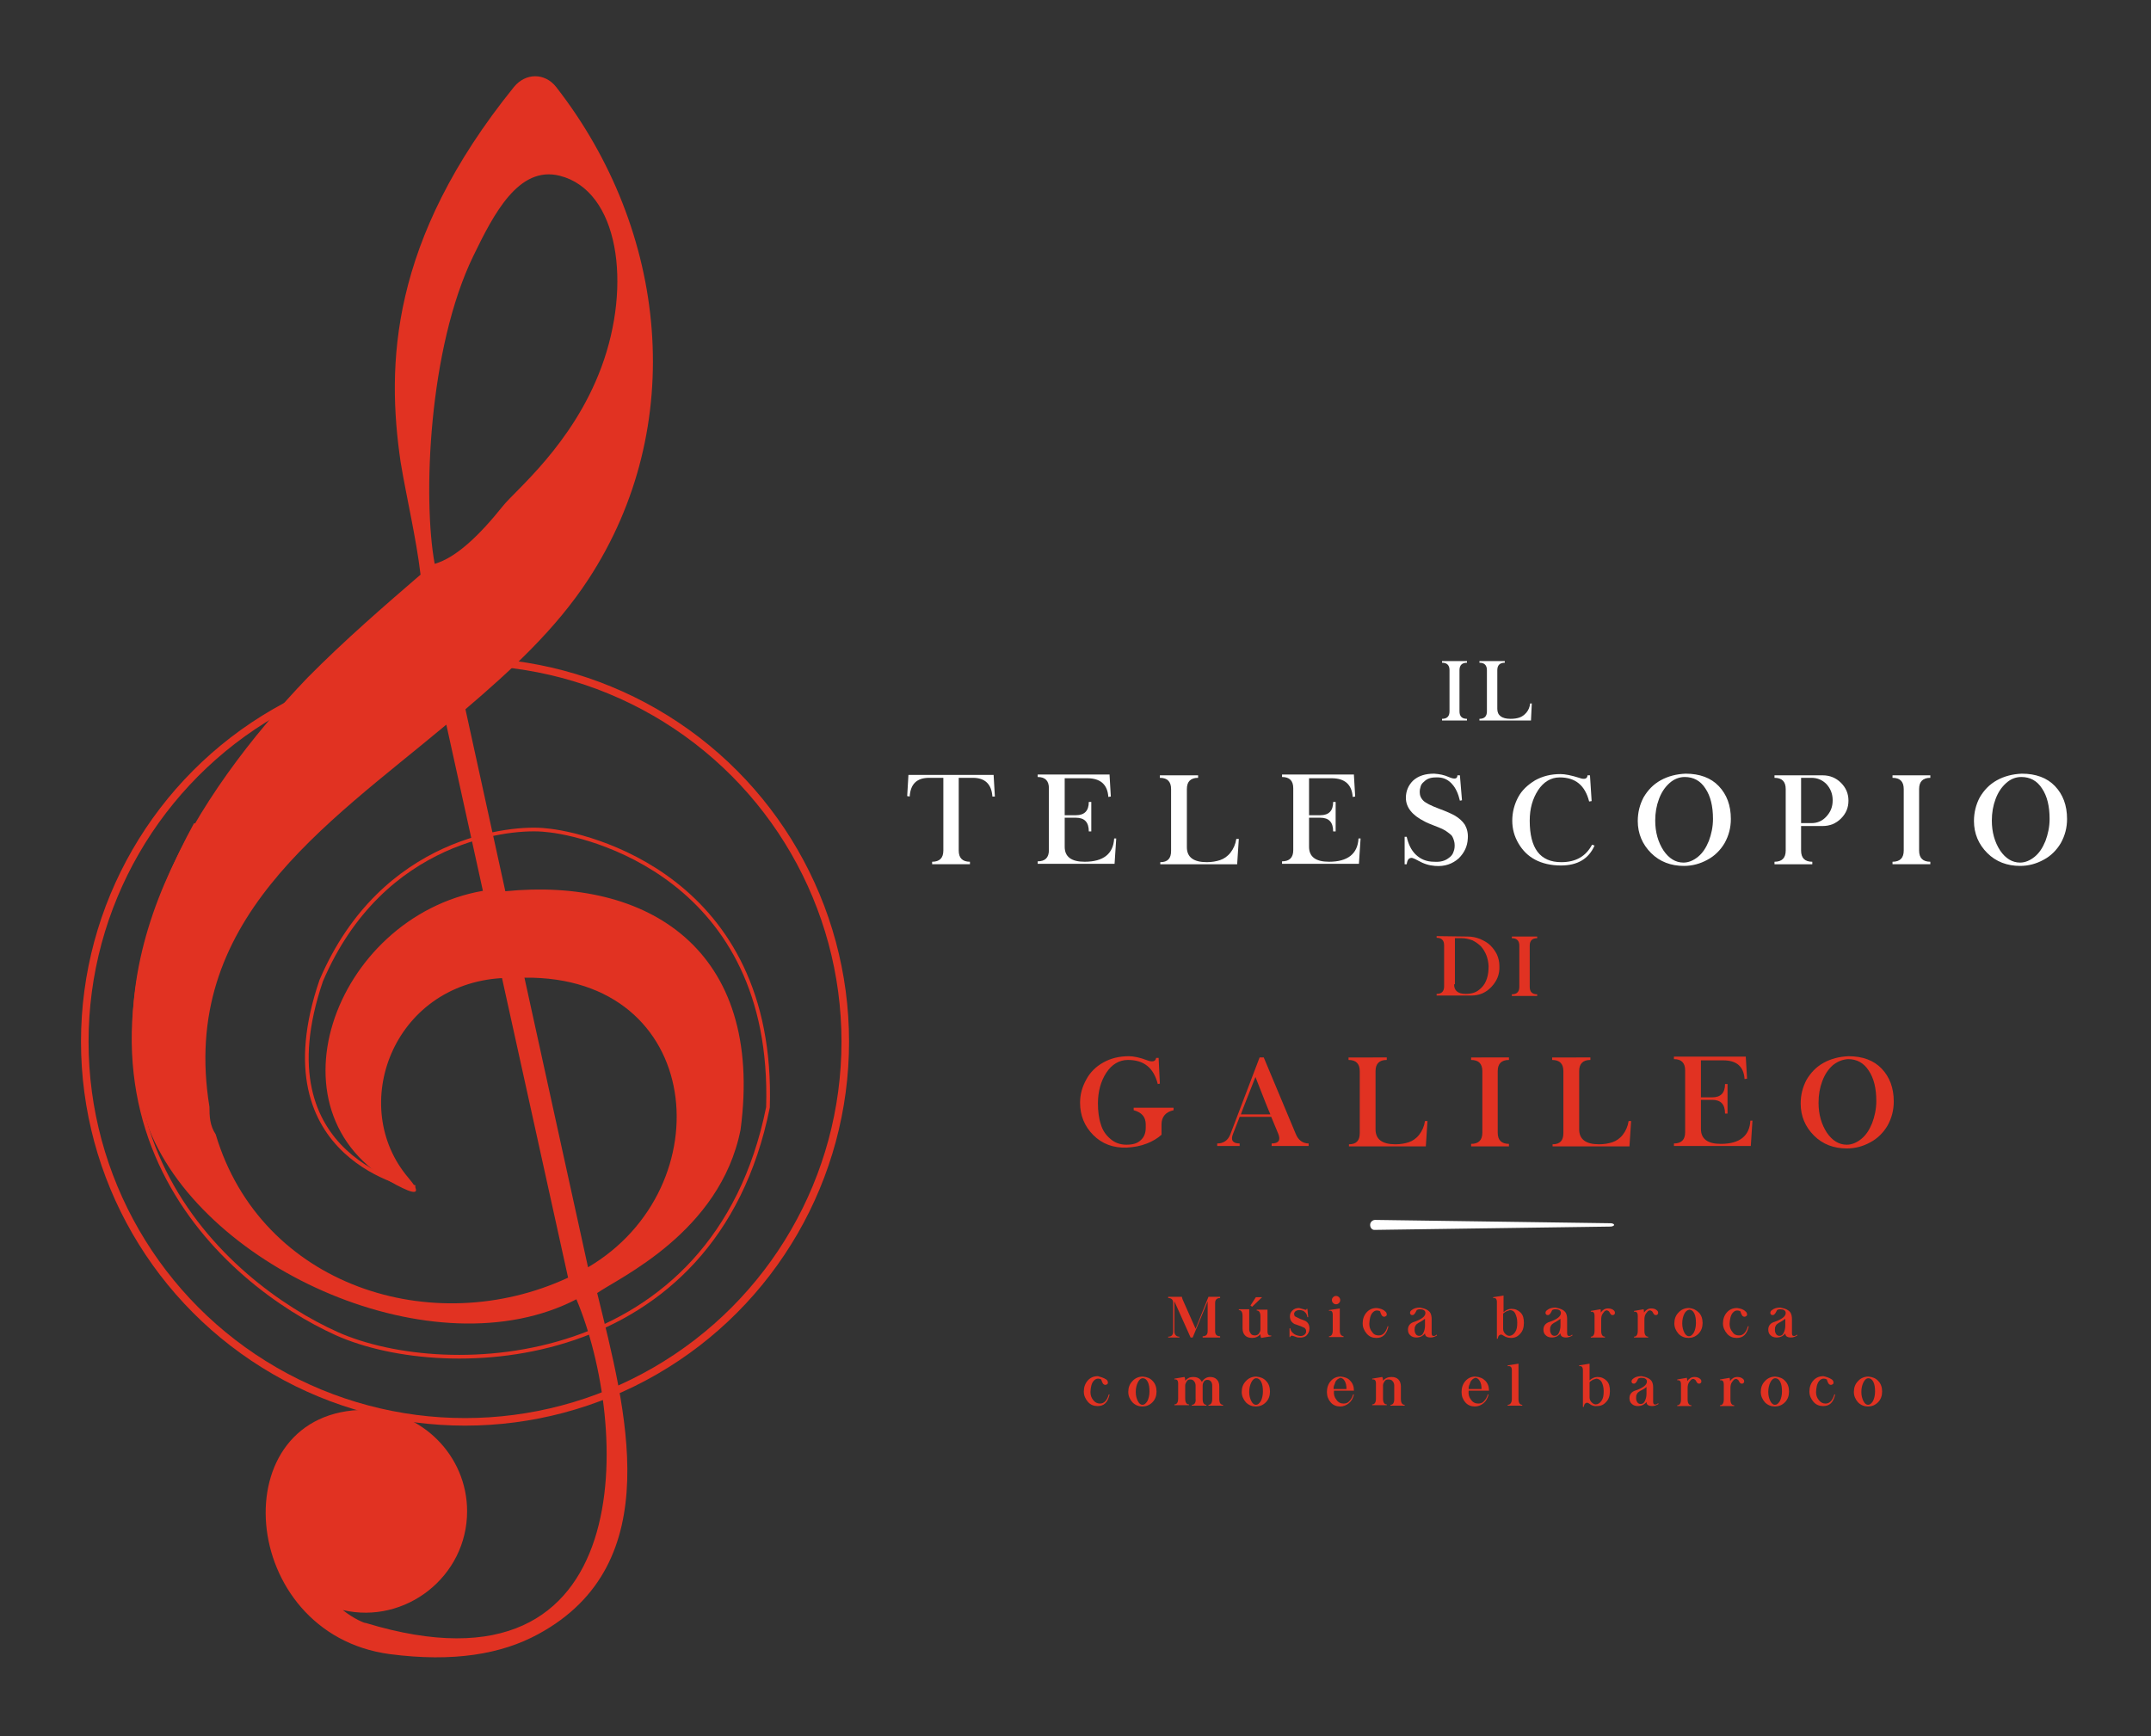 <?xml version="1.0" encoding="utf-8"?>
<!-- Generator: Adobe Illustrator 19.2.0, SVG Export Plug-In . SVG Version: 6.00 Build 0)  -->
<svg version="1.1" id="Capa_1" xmlns="http://www.w3.org/2000/svg" xmlns:xlink="http://www.w3.org/1999/xlink" x="0px" y="0px"
	 viewBox="0 0 517.6 417.8" style="enable-background:new 0 0 517.6 417.8;" xml:space="preserve">
<rect x="0" y="0" width="517.6" height="417.8" fill="#333333" stroke="none"/>
<style type="text/css">
	.st0{clip-path:url(#SVGID_2_);fill:none;stroke:#E13222;stroke-width:0.886;}
	.st1{fill:none;}
	.st2{fill:#E13222;}
	.st3{fill:none;stroke:#E13222;stroke-width:1.819;}
	.st4{fill:#FFFFFF;}
</style>
<g>
	<defs>
		<circle id="SVGID_1_" cx="111.7" cy="251.2" r="91.5"/>
	</defs>
	<clipPath id="SVGID_2_">
		<use xlink:href="#SVGID_1_"  style="overflow:visible;"/>
	</clipPath>
	<path class="st0" d="M99.9,285.7c0,0-37.4-6.4-22.6-49.7c14.7-34.4,46-37.2,54.1-36.2c9.6,0.8,55.1,11.2,53.4,66.7
		c-12.8,63.6-77,66.4-103.7,54.5c-26.7-12-72.9-51.5-34-122.7"/>
</g>
<circle class="st1" cx="111.7" cy="251.2" r="91.5"/>
<g>
	<path class="st2" d="M35.9,271.8c13.5,33.8,68.9,58.5,102.8,40.9c12.6,29.8,16,98.2-50.7,77.9c-0.2,0.1-2.9-1-5.5-3.1
		c15,3.5,29.9-8,29.9-23.8c0-13.4-11-24.4-24.4-24.4c-34.8,0-31,53.9,5.8,58.8c15.3,2,26.9,0,35.7-4.8c31.4-17,21-54.3,14.2-82.1
		c5.1-3.6,29.6-14.6,34.5-39.3c5.8-43.6-22.6-60.8-56.6-57.4l-9.6-43.8c10.9-9.3,21.7-19.2,29.6-31.3c24-36.7,19.2-83.9-7.8-118.5
		c-2.7-3.4-7.3-3.4-10.1,0c-30,37.1-30.7,67-27.3,90.3c1.5,9,3.7,18,4.8,27.1C92.5,145.8,83,154,74,163.1
		C46.9,191.4,21.9,231.1,35.9,271.8z M141.5,305c-5.3-24.2-10.1-45.9-15.3-69.7C169.6,234.8,174.1,285.8,141.5,305z M113.9,61.6
		c4.9-10.1,10.9-21.8,20.8-19.3c14.2,3.6,17.4,26.2,10,46.1c-6.9,18.6-20.8,29.7-23.7,33.4c-5.6,7-11.2,12.4-16.4,13.9
		C101.7,120.1,103.1,83.8,113.9,61.6z M107.4,174.4l8.8,40c-36,6.3-53.8,55-19.4,71.5c3.9,1.9,4.3,0.9,1.5-2.4
		c-14.7-17.2-3.8-46.6,22.5-48.1c5.5,24.9,10.4,47.2,15.9,72.1c-32.5,15.1-73.9,2.1-84.8-34.5c-1.4-2.1-1.5-4.3-1.5-6.6
		C43.1,221.6,78.1,198.9,107.4,174.4z"/>
</g>
<circle class="st3" cx="111.9" cy="250.7" r="91.5"/>
<g>
	<path class="st4" d="M353,159.1v0.4c-1.2,0-1.8,0.6-1.8,1.8v9.9c0,1.2,0.6,1.8,1.8,1.8v0.4h-6V173c1.2,0,1.8-0.6,1.8-1.8v-9.9
		c0-1.2-0.6-1.8-1.8-1.8v-0.4H353z"/>
	<path class="st4" d="M362.1,159.1v0.4c-1.2,0-1.8,0.6-1.8,1.8v9.3c0,1.6,1.1,2.4,3.2,2.4c0.8,0,1.5-0.1,2.1-0.3s1.2-0.6,1.7-1.2
		c0.5-0.6,0.8-1.3,0.9-2.2h0.4l-0.2,4.1H356V173c1.2,0,1.8-0.6,1.8-1.8v-9.9c0-1.2-0.6-1.8-1.8-1.8v-0.4L362.1,159.1L362.1,159.1z"
		/>
	<path class="st4" d="M239.1,186.6l0.3,5.1h-0.6c-0.2-3-1.8-4.5-4.7-4.5h-3.4v17.5c0,1.8,0.9,2.7,2.7,2.7v0.6h-9.1v-0.6
		c1.8,0,2.7-0.9,2.7-2.7v-17.5h-3.4c-3,0-4.5,1.5-4.7,4.5l-0.6-0.1l0.3-5.1h20.5V186.6z"/>
	<path class="st4" d="M267,186.6l0.3,5.1l-0.6,0.1c-0.2-3-1.9-4.5-5.1-4.5h-5.4v8.9h2.7c2.1,0,3.1-1.1,3.1-3.2h0.6v7.1H262
		c0-2.2-1-3.3-3.1-3.3h-2.7v7c0,2.4,1.6,3.6,4.8,3.6c4.5,0,6.9-1.9,7.1-5.6h0.5l-0.4,6.1h-18.5v-0.6c1.8,0,2.7-0.9,2.7-2.7v-14.9
		c0-1.8-0.9-2.7-2.7-2.7v-0.6H267V186.6z"/>
	<path class="st4" d="M288.3,186.6v0.6c-1.8,0-2.7,0.9-2.7,2.7v14c0,2.4,1.6,3.6,4.8,3.6c1.2,0,2.3-0.2,3.2-0.5
		c0.9-0.3,1.8-0.9,2.5-1.8c0.7-0.9,1.2-2,1.4-3.3h0.6l-0.4,6.1h-18.5v-0.5c1.8,0,2.6-0.9,2.6-2.7v-14.9c0-1.8-0.9-2.7-2.7-2.7v-0.6
		L288.3,186.6L288.3,186.6z"/>
	<path class="st4" d="M325.8,186.6l0.3,5.1l-0.6,0.1c-0.2-3-1.9-4.5-5.1-4.5H315v8.9h2.7c2.1,0,3.1-1.1,3.1-3.2h0.6v7.1h-0.6
		c0-2.2-1-3.3-3.1-3.3H315v7c0,2.4,1.6,3.6,4.8,3.6c4.5,0,6.9-1.9,7.1-5.6h0.5l-0.4,6.1h-18.5v-0.6c1.8,0,2.7-0.9,2.7-2.7v-14.9
		c0-1.8-0.9-2.7-2.7-2.7v-0.6h17.3V186.6z"/>
	<path class="st4" d="M348.6,187c1.4,0.6,2.1,0.5,2.1-0.4h0.6l0.5,6l-0.5,0.1c-0.4-1.7-1-3-1.8-3.9c-1-1.2-2.3-1.8-4-1.7
		c-1.2,0-2.1,0.3-2.8,1c-0.5,0.4-0.8,0.8-0.9,1.4c-0.2,0.6-0.2,1.2-0.1,1.8c0.1,0.5,0.4,1,0.8,1.4c0.5,0.5,1.8,1.2,3.7,1.9
		c1.9,0.7,3.2,1.3,3.9,1.7c1,0.6,1.8,1.3,2.4,2.2c0.5,0.9,0.8,2,0.7,3.3c-0.1,1.9-0.8,3.4-2.2,4.8c-1.5,1.3-3.3,2-5.7,1.8
		c-1.4-0.1-2.7-0.5-4.1-1.3c-0.5-0.3-1-0.5-1.3-0.6s-0.6,0-0.9,0.2c-0.3,0.3-0.4,0.7-0.5,1.3H338v-6.6h0.5c0.4,1.8,1.1,3.2,2.1,4.2
		c1.2,1.2,2.7,1.8,4.5,1.8c1.5,0.1,2.6-0.2,3.5-0.9c0.6-0.4,1-0.9,1.2-1.6c0.2-0.5,0.3-1.2,0.2-2c-0.1-0.6-0.3-1.2-0.6-1.7
		c-0.3-0.4-0.9-0.8-1.6-1.3c-0.7-0.4-1.6-0.8-2.7-1.2c-1-0.4-1.8-0.7-2.3-1c-3-1.5-4.5-3.4-4.5-5.7c0-1.6,0.6-3,1.7-4.1
		c1.3-1.2,3-1.7,5.1-1.7C346.4,186.3,347.5,186.5,348.6,187z"/>
	<path class="st4" d="M380,187.2c1.3,0.5,2,0.2,2-0.6h0.6l0.4,6.2l-0.6,0.1c-1-3.9-3.3-5.8-7.1-5.8c-2.1,0-3.9,1.1-5.2,3.1
		c-1.3,2-2,4.4-2,7.3c0,6.7,2.5,10,7.6,10c3.5,0,5.9-1.4,7.4-4.2l0.6,0.2c-1.4,3.2-4.1,4.8-8.1,4.8c-2.4,0-4.5-0.5-6.2-1.4
		s-3-2.2-4-3.9s-1.5-3.5-1.5-5.5s0.5-3.9,1.4-5.6c0.9-1.7,2.3-3,4.1-4.1c1.8-1,3.8-1.5,6.1-1.5C376.6,186.3,378.1,186.6,380,187.2z"
		/>
	<path class="st4" d="M413.6,189.2c1.9,2,2.9,4.6,2.9,7.9c0,2.1-0.5,4-1.5,5.8c-1,1.7-2.4,3.1-4.1,4c-1.8,1-3.7,1.5-5.7,1.5
		c-3.1,0-5.8-1-7.9-3.1s-3.2-4.7-3.2-7.7c0-2.1,0.5-4,1.4-5.7c1-1.7,2.3-3.1,4.1-4.1c1.8-1,3.8-1.5,6-1.6
		C409,186.2,411.7,187.2,413.6,189.2z M401.7,188.5c-1.1,1-1.9,2.2-2.5,3.8s-0.9,3.3-0.9,5.2c0,2.8,0.7,5.2,2,7.2
		c1.3,1.9,2.9,2.9,4.8,2.9c1.2,0,2.4-0.5,3.5-1.4s1.9-2.1,2.6-3.8c0.6-1.6,1-3.4,1-5.3c0-3.1-0.6-5.5-1.8-7.3
		c-1.2-1.9-2.9-2.8-5-2.8C404.1,187,402.8,187.5,401.7,188.5z"/>
	<path class="st4" d="M438.6,186.6c1.7,0,3.2,0.6,4.4,1.8c1.2,1.2,1.8,2.6,1.8,4.3s-0.6,3.1-1.8,4.3c-1.2,1.2-2.7,1.8-4.4,1.8h-5.2
		v5.9c0,1.8,0.9,2.7,2.7,2.7v0.6H427v-0.6c1.8,0,2.7-0.9,2.7-2.7v-14.8c0-1.8-0.9-2.7-2.7-2.7v-0.6H438.6z M433.4,198.1h2.5
		c1.4,0,2.6-0.5,3.6-1.6s1.5-2.3,1.5-3.9c0-1.5-0.5-2.8-1.5-3.9c-1-1-2.2-1.5-3.6-1.5h-2.5V198.1z"/>
	<path class="st4" d="M464.5,186.6v0.6c-1.8,0-2.7,0.9-2.7,2.7v14.8c0,1.8,0.9,2.7,2.7,2.7v0.6h-9.1v-0.6c1.8,0,2.7-0.9,2.7-2.7
		v-14.8c0-1.8-0.9-2.7-2.7-2.7v-0.6H464.5z"/>
	<path class="st4" d="M494.5,189.2c1.9,2,2.9,4.6,2.9,7.9c0,2.1-0.5,4-1.5,5.8c-1,1.7-2.4,3.1-4.1,4c-1.8,1-3.7,1.5-5.7,1.5
		c-3.1,0-5.8-1-7.9-3.1s-3.2-4.7-3.2-7.7c0-2.1,0.5-4,1.4-5.7c1-1.7,2.3-3.1,4.1-4.1c1.8-1,3.8-1.5,6-1.6
		C489.9,186.2,492.6,187.2,494.5,189.2z M482.7,188.5c-1.1,1-1.9,2.2-2.5,3.8s-0.9,3.3-0.9,5.2c0,2.8,0.7,5.2,2,7.2
		c1.3,1.9,2.9,2.9,4.8,2.9c1.2,0,2.4-0.5,3.5-1.4s1.9-2.1,2.6-3.8c0.6-1.6,1-3.4,1-5.3c0-3.1-0.6-5.5-1.8-7.3
		c-1.2-1.9-2.9-2.8-5-2.8C485,187,483.8,187.5,482.7,188.5z"/>
</g>
<g>
	<path class="st2" d="M353.2,225.4c1,0,2,0.2,3,0.6c0.9,0.4,1.8,0.9,2.4,1.5c0.7,0.7,1.2,1.4,1.6,2.2c0.4,0.9,0.6,1.8,0.6,2.8
		c0.1,2-0.6,3.6-1.9,5s-2.9,2.1-4.9,2.1h-8.3v-0.4c1.2,0,1.8-0.6,1.8-1.8v-9.9c0-1.2-0.6-1.8-1.8-1.8v-0.4L353.2,225.4L353.2,225.4z
		 M349.9,236.9c0,1.5,0.9,2.3,2.8,2.3c0.7,0,1.4-0.1,2-0.3s1.2-0.6,1.8-1.2c0.6-0.6,1-1.3,1.3-2.2s0.4-1.9,0.4-3
		c-0.1-1.9-0.7-3.4-1.8-4.7c-0.6-0.6-1.3-1.1-2.1-1.5c-0.9-0.3-1.7-0.5-2.5-0.5h-1.7v11.1H349.9z"/>
	<path class="st2" d="M369.9,225.4v0.4c-1.2,0-1.8,0.6-1.8,1.8v9.9c0,1.2,0.6,1.8,1.8,1.8v0.4h-6.1v-0.4c1.2,0,1.8-0.6,1.8-1.8v-9.9
		c0-1.2-0.6-1.8-1.8-1.8v-0.4H369.9z"/>
	<path class="st2" d="M276.1,255.2c1.3,0.5,2,0.2,2.1-0.6h0.6l0.3,6.2l-0.5,0.1c-1-3.9-3.3-5.8-7.2-5.8c-2.1,0-3.9,1.1-5.2,3.1
		c-1.3,2-2,4.5-2,7.3c0,1.9,0.2,3.6,0.7,5.1c0.4,1.4,1.2,2.6,2.3,3.5c1,0.9,2.3,1.4,3.9,1.4c1.4,0,2.6-0.3,3.4-1.1
		c0.8-0.7,1.2-1.7,1.2-3v-0.8c0-1.8-1-2.9-2.9-3.4v-0.6h9.6v0.6c-1.9,0.4-2.9,1.6-2.9,3.4v2.5c-1,0.9-2.2,1.6-3.5,2.1
		c-1.5,0.6-3.1,0.9-4.9,1c-3.2,0.1-5.9-0.9-8-3s-3.2-4.7-3.2-7.8c0-2,0.5-3.8,1.5-5.6c0.9-1.7,2.3-3.1,4.1-4.1
		c1.8-1,3.8-1.5,6.2-1.5C272.7,254.2,274.3,254.5,276.1,255.2z"/>
	<path class="st2" d="M304.1,254.5l7.7,18.4c0.6,1.5,1.7,2.3,3.1,2.3v0.6H306v-0.6c1.7,0,2.2-0.8,1.6-2.3l-1.7-4.1h-7.6l-1.6,4.1
		c-0.6,1.5-0.1,2.3,1.6,2.3v0.6h-5.4v-0.6c1.5,0,2.6-0.7,3.2-2.3l7-18.4H304.1z M298.6,268.2h7.1c-0.3-0.6-1.5-3.6-3.6-9
		C299.9,264.8,298.7,267.8,298.6,268.2z"/>
	<path class="st2" d="M333.7,254.5v0.6c-1.8,0-2.7,0.9-2.7,2.7v14c0,2.4,1.6,3.6,4.8,3.6c1.2,0,2.3-0.2,3.2-0.5
		c0.9-0.3,1.8-0.9,2.5-1.8s1.2-2,1.4-3.3h0.6l-0.4,6.1h-18.5v-0.5c1.8,0,2.6-0.9,2.6-2.7v-14.9c0-1.8-0.9-2.7-2.7-2.7v-0.6
		L333.7,254.5L333.7,254.5z"/>
	<path class="st2" d="M363.1,254.5v0.6c-1.8,0-2.7,0.9-2.7,2.7v14.8c0,1.8,0.9,2.7,2.7,2.7v0.6H354v-0.6c1.8,0,2.7-0.9,2.7-2.7
		v-14.8c0-1.8-0.9-2.7-2.7-2.7v-0.6L363.1,254.5L363.1,254.5z"/>
	<path class="st2" d="M382.7,254.5v0.6c-1.8,0-2.7,0.9-2.7,2.7v14c0,2.4,1.6,3.6,4.8,3.6c1.2,0,2.3-0.2,3.2-0.5
		c0.9-0.3,1.8-0.9,2.5-1.8s1.2-2,1.4-3.3h0.6l-0.4,6.1h-18.5v-0.5c1.8,0,2.6-0.9,2.6-2.7v-14.9c0-1.8-0.9-2.7-2.7-2.7v-0.6
		L382.7,254.5L382.7,254.5z"/>
	<path class="st2" d="M420.1,254.5l0.3,5.1l-0.6,0.1c-0.2-3-1.9-4.5-5.1-4.5h-5.4v8.9h2.7c2.1,0,3.1-1.1,3.1-3.2h0.6v7.1h-0.6
		c0-2.2-1-3.3-3.1-3.3h-2.7v7c0,2.4,1.6,3.6,4.8,3.6c4.5,0,6.9-1.9,7.1-5.6h0.5l-0.4,6.1h-18.5v-0.6c1.8,0,2.7-0.9,2.7-2.7v-14.9
		c0-1.8-0.9-2.7-2.7-2.7v-0.6h17.3V254.5z"/>
	<path class="st2" d="M452.8,257.2c1.9,2,2.9,4.6,2.9,7.9c0,2.1-0.5,4-1.5,5.8c-1,1.7-2.4,3.1-4.1,4c-1.8,1-3.7,1.5-5.7,1.5
		c-3.1,0-5.8-1-7.9-3.1s-3.2-4.7-3.2-7.7c0-2.1,0.5-4,1.4-5.7c1-1.7,2.3-3.1,4.1-4.1c1.8-1,3.8-1.5,6-1.6
		C448.2,254.2,450.9,255.2,452.8,257.2z M441,256.4c-1.1,1-1.9,2.2-2.5,3.8c-0.6,1.6-0.9,3.3-0.9,5.2c0,2.8,0.7,5.2,2,7.2
		c1.3,1.9,2.9,2.9,4.8,2.9c1.2,0,2.4-0.5,3.5-1.4s1.9-2.1,2.6-3.8c0.6-1.6,1-3.4,1-5.3c0-3.1-0.6-5.5-1.8-7.3
		c-1.2-1.9-2.9-2.8-5-2.8C443.3,255,442.1,255.5,441,256.4z"/>
</g>
<g>
	<g>
		<path class="st2" d="M284.4,312.1c0,0.2,0.1,0.4,0.2,0.7l3.1,7l3.1-7.7h2.8v0.3c-0.8,0-1.2,0.4-1.2,1.2v6.8c0,0.8,0.4,1.2,1.2,1.2
			v0.3h-4.2v-0.3c0.8,0,1.2-0.4,1.2-1.2v-7.2l-3.6,8.7h-0.5l-3.9-8.7v7.2c0,0.8,0.4,1.3,1.2,1.3v0.2h-2.7v-0.2
			c0.8,0,1.2-0.4,1.2-1.3v-6.8c0-0.8-0.4-1.2-1.2-1.2v-0.3H284.4z"/>
		<path class="st2" d="M299.6,321.4c-0.4-0.4-0.6-1-0.6-1.7v-3c0-0.9-0.3-1.4-0.9-1.4v-0.2h2.5v4.8c0,0.4,0.1,0.7,0.4,1.1
			c0.2,0.3,0.6,0.4,1,0.4s0.7-0.2,0.9-0.4c0.2-0.3,0.4-0.6,0.4-1v-3.2c0-0.9-0.3-1.4-0.9-1.4v-0.2h2.6v5.2c0,0.8,0.3,1.1,0.9,1v0.2
			l-2.4,0.4c-0.1-0.1-0.2-0.4-0.2-0.9c-0.5,0.6-1.2,0.9-2,0.9C300.5,322,300,321.8,299.6,321.4z M302.2,312.2l-1.3,2l0.4,0.3
			l2.4-2.3H302.2z"/>
		<path class="st2" d="M313.7,315.1c0.3,0.1,0.5,0.2,0.6,0.1c0.1,0,0.1-0.1,0.1-0.2h0.2l0.2,2h-0.2c-0.1-0.6-0.3-1-0.7-1.3
			c-0.1-0.1-0.3-0.3-0.6-0.3c-0.2-0.1-0.4-0.1-0.7-0.1c-0.3,0-0.6,0.1-0.9,0.3c-0.2,0.2-0.3,0.4-0.3,0.6s0.1,0.5,0.2,0.6
			c0.2,0.1,0.6,0.3,1.2,0.6c0.6,0.2,1,0.4,1.3,0.5c0.7,0.4,1,1,1,1.9c0,0.6-0.3,1.2-0.7,1.6c-0.4,0.4-1.1,0.6-1.9,0.5
			c-0.3,0-0.6-0.1-0.8-0.2c-0.5-0.2-0.9-0.3-1-0.2c-0.1,0-0.2,0.1-0.2,0.3h-0.2v-2.1h0.2c0,0.2,0.1,0.4,0.2,0.6s0.2,0.3,0.4,0.5
			c0.4,0.4,0.9,0.6,1.5,0.7c0.5,0.1,0.9,0,1.2-0.2c0.3-0.2,0.4-0.4,0.5-0.7c0-0.3,0-0.6-0.2-0.8c-0.1-0.2-0.3-0.3-0.6-0.4
			c-0.4-0.2-0.7-0.3-1-0.4c-0.4-0.1-0.7-0.3-0.9-0.3c-0.8-0.4-1.2-1-1.2-1.9c0-0.6,0.2-1,0.6-1.4s0.9-0.6,1.6-0.6
			C313,314.9,313.3,315,313.7,315.1z"/>
		<path class="st2" d="M319.8,315.3l2.6-0.4v5.3c0,0.9,0.3,1.3,0.9,1.4v0.2h-3.5v-0.2c0.6,0,0.9-0.5,0.9-1.4v-3.8
			c0-0.7-0.3-1.1-0.9-0.9V315.3z M322.5,312.9c0,0.3-0.1,0.5-0.3,0.7c-0.2,0.2-0.4,0.3-0.7,0.3c-0.3,0-0.5-0.1-0.7-0.3
			c-0.2-0.2-0.3-0.4-0.3-0.7c0-0.3,0.1-0.5,0.3-0.7c0.2-0.2,0.4-0.3,0.7-0.3c0.3,0,0.5,0.1,0.7,0.3
			C322.4,312.4,322.5,312.6,322.5,312.9z"/>
		<path class="st2" d="M333.3,315.6c0.3,0.2,0.4,0.5,0.4,0.8c0,0.2-0.1,0.3-0.3,0.4c-0.1,0.1-0.3,0.1-0.4,0.1s-0.3-0.1-0.4-0.2
			s-0.2-0.3-0.3-0.5c-0.1-0.3-0.2-0.5-0.2-0.6c-0.2-0.1-0.4-0.2-0.8-0.2s-0.7,0.2-1,0.5s-0.5,0.8-0.6,1.2c-0.1,0.5-0.2,1-0.2,1.5
			c0,0.8,0.2,1.4,0.7,2c0.4,0.6,0.9,0.8,1.6,0.8c1,0,1.7-0.8,2.1-2.2h0.2c-0.2,0.9-0.5,1.6-1,2.1s-1.1,0.7-1.9,0.7
			c-0.9,0-1.7-0.3-2.3-1c-0.6-0.7-1-1.5-1-2.5s0.3-1.9,0.9-2.6s1.4-1.1,2.5-1.1C332.1,314.9,332.8,315.1,333.3,315.6z"/>
		<path class="st2" d="M344.2,316c0.2,0.4,0.3,0.9,0.3,1.4v3.4c0,0.4,0.1,0.7,0.3,0.7c0.3,0.1,0.6,0,0.9-0.3l0.1,0.2
			c-0.5,0.3-1,0.5-1.5,0.5c-0.9,0-1.4-0.3-1.4-1c-0.2,0.3-0.5,0.5-0.8,0.7c-0.4,0.2-0.8,0.3-1.3,0.3c-0.6,0-1.1-0.2-1.4-0.5
			c-0.4-0.3-0.6-0.8-0.6-1.4c0-0.9,0.5-1.6,1.6-1.9c1.7-0.6,2.6-1.3,2.6-2.1c0-0.6-0.5-0.9-1.3-0.9c-0.4,0-0.6,0.1-0.8,0.2
			c0,0-0.1,0.3-0.3,0.6c-0.1,0.2-0.2,0.3-0.3,0.4c-0.1,0.1-0.2,0.2-0.4,0.2c-0.1,0-0.3,0-0.4-0.1s-0.2-0.2-0.2-0.4
			c0-0.3,0.1-0.5,0.4-0.7c0.5-0.4,1.1-0.6,2-0.6C342.9,314.9,343.8,315.3,344.2,316z M341.3,318.4c-0.3,0.2-0.6,0.4-0.7,0.7
			c-0.2,0.3-0.2,0.6-0.2,1s0.1,0.7,0.3,1c0.2,0.3,0.5,0.4,0.8,0.4c0.4,0,0.8-0.2,1-0.7c0.2-0.4,0.4-1,0.4-1.7v-1.7
			C342.6,317.6,342.1,318,341.3,318.4z"/>
		<path class="st2" d="M361.7,321.4c-0.3-0.2-0.6-0.3-0.8-0.1c-0.3,0.1-0.4,0.4-0.5,0.9h-0.2v-8.8c0-0.8-0.3-1.1-0.9-1v-0.2l2.5-0.4
			v4c0.6-0.5,1.2-0.8,1.9-0.8c0.9,0,1.6,0.3,2.2,0.9s0.8,1.4,0.8,2.5s-0.3,2-0.9,2.6c-0.6,0.7-1.3,1-2.2,1
			C362.9,322,362.3,321.8,361.7,321.4z M362.3,315.7c-0.3,0.2-0.5,0.3-0.6,0.5v3.6c0,0.5,0.2,0.9,0.5,1.2c0.3,0.3,0.6,0.5,1,0.5
			c0.5,0,1-0.3,1.4-0.9s0.5-1.3,0.5-2.3c0-0.9-0.2-1.6-0.5-2.2s-0.8-0.8-1.3-0.8C362.9,315.5,362.6,315.5,362.3,315.7z"/>
		<path class="st2" d="M376.8,316c0.2,0.4,0.3,0.9,0.3,1.4v3.4c0,0.4,0.1,0.7,0.3,0.7c0.3,0.1,0.6,0,0.9-0.3l0.1,0.2
			c-0.5,0.3-1,0.5-1.5,0.5c-0.9,0-1.4-0.3-1.4-1c-0.2,0.3-0.5,0.5-0.8,0.7c-0.4,0.2-0.8,0.3-1.3,0.3c-0.6,0-1.1-0.2-1.4-0.5
			c-0.4-0.3-0.6-0.8-0.6-1.4c0-0.9,0.5-1.6,1.6-1.9c1.7-0.6,2.6-1.3,2.6-2.1c0-0.6-0.5-0.9-1.3-0.9c-0.4,0-0.6,0.1-0.8,0.2
			c0,0-0.1,0.3-0.3,0.6c-0.1,0.2-0.2,0.3-0.3,0.4c-0.1,0.1-0.2,0.2-0.4,0.2c-0.1,0-0.3,0-0.4-0.1s-0.2-0.2-0.2-0.4
			c0-0.3,0.1-0.5,0.4-0.7c0.5-0.4,1.1-0.6,2-0.6C375.5,314.9,376.4,315.3,376.8,316z M373.9,318.4c-0.3,0.2-0.6,0.4-0.7,0.7
			c-0.2,0.3-0.2,0.6-0.2,1s0.1,0.7,0.3,1c0.2,0.3,0.5,0.4,0.8,0.4c0.4,0,0.8-0.2,1-0.7c0.2-0.4,0.4-1,0.4-1.7v-1.7
			C375.2,317.6,374.7,318,373.9,318.4z"/>
		<path class="st2" d="M385.2,315.9c0.4-0.6,1-1,1.7-1c0.5,0,0.9,0.1,1.2,0.3c0.3,0.2,0.5,0.4,0.5,0.7c0,0.2,0,0.3-0.1,0.4
			s-0.2,0.2-0.4,0.2c-0.2,0-0.3,0-0.4-0.1s-0.2-0.2-0.3-0.4c-0.1-0.2-0.2-0.4-0.4-0.5c-0.2-0.1-0.3-0.2-0.5-0.1
			c-0.3,0-0.5,0.3-0.8,0.7c-0.3,0.4-0.4,0.9-0.4,1.5v2.7c0,0.9,0.3,1.4,0.9,1.4v0.2h-3.4v-0.2c0.6,0,0.9-0.5,0.9-1.4v-3.6
			c0-0.8-0.3-1.1-0.9-1v-0.2l2.3-0.4C385.2,315.1,385.2,315.4,385.2,315.9z"/>
		<path class="st2" d="M395.6,315.9c0.4-0.6,1-1,1.7-1c0.5,0,0.9,0.1,1.2,0.3c0.3,0.2,0.5,0.4,0.5,0.7c0,0.2,0,0.3-0.1,0.4
			s-0.2,0.2-0.4,0.2c-0.2,0-0.3,0-0.4-0.1s-0.2-0.2-0.3-0.4c-0.1-0.2-0.2-0.4-0.4-0.5c-0.2-0.1-0.3-0.2-0.5-0.1
			c-0.3,0-0.5,0.3-0.8,0.7c-0.3,0.4-0.4,0.9-0.4,1.5v2.7c0,0.9,0.3,1.4,0.9,1.4v0.2h-3.4v-0.2c0.6,0,0.9-0.5,0.9-1.4v-3.6
			c0-0.8-0.3-1.1-0.9-1v-0.2l2.3-0.4C395.5,315.1,395.6,315.4,395.6,315.9z"/>
		<path class="st2" d="M408.8,315.9c0.6,0.6,0.9,1.5,0.9,2.5s-0.3,1.9-1,2.6s-1.5,1-2.4,1s-1.7-0.3-2.4-1c-0.6-0.7-1-1.5-1-2.5
			s0.3-1.9,1-2.6c0.6-0.7,1.5-1.1,2.5-1.1C407.5,314.9,408.2,315.3,408.8,315.9z M405.3,316.2c-0.3,0.6-0.5,1.4-0.5,2.3
			s0.2,1.6,0.5,2.2s0.7,0.9,1.1,0.9c0.5,0,0.8-0.3,1.2-0.9c0.3-0.6,0.5-1.4,0.5-2.3s-0.1-1.7-0.4-2.3c-0.3-0.6-0.7-0.9-1.2-0.9
			C406,315.3,405.6,315.6,405.3,316.2z"/>
		<path class="st2" d="M420,315.6c0.3,0.2,0.4,0.5,0.4,0.8c0,0.2-0.1,0.3-0.3,0.4c-0.1,0.1-0.3,0.1-0.4,0.1s-0.3-0.1-0.4-0.2
			s-0.2-0.3-0.3-0.5c-0.1-0.3-0.2-0.5-0.2-0.6c-0.2-0.1-0.4-0.2-0.8-0.2s-0.7,0.2-1,0.5s-0.5,0.8-0.6,1.2c-0.1,0.5-0.2,1-0.2,1.5
			c0,0.8,0.2,1.4,0.7,2c0.4,0.6,0.9,0.8,1.6,0.8c1,0,1.7-0.8,2.1-2.2h0.2c-0.2,0.9-0.5,1.6-1,2.1s-1.1,0.7-1.9,0.7
			c-0.9,0-1.7-0.3-2.3-1c-0.6-0.7-1-1.5-1-2.5s0.3-1.9,0.9-2.6s1.4-1.1,2.5-1.1C418.8,314.9,419.5,315.1,420,315.6z"/>
		<path class="st2" d="M430.9,316c0.2,0.4,0.3,0.9,0.3,1.4v3.4c0,0.4,0.1,0.7,0.3,0.7c0.3,0.1,0.6,0,0.9-0.3l0.1,0.2
			c-0.5,0.3-1,0.5-1.5,0.5c-0.9,0-1.4-0.3-1.4-1c-0.2,0.3-0.5,0.5-0.8,0.7c-0.4,0.2-0.8,0.3-1.3,0.3c-0.6,0-1.1-0.2-1.4-0.5
			c-0.4-0.3-0.6-0.8-0.6-1.4c0-0.9,0.5-1.6,1.6-1.9c1.7-0.6,2.6-1.3,2.6-2.1c0-0.6-0.5-0.9-1.3-0.9c-0.4,0-0.6,0.1-0.8,0.2
			c0,0-0.1,0.3-0.3,0.6c-0.1,0.2-0.2,0.3-0.3,0.4c-0.1,0.1-0.2,0.2-0.4,0.2c-0.1,0-0.3,0-0.4-0.1s-0.2-0.2-0.2-0.4
			c0-0.3,0.1-0.5,0.4-0.7c0.5-0.4,1.1-0.6,2-0.6C429.6,314.9,430.5,315.3,430.9,316z M428,318.4c-0.3,0.2-0.6,0.4-0.7,0.7
			c-0.2,0.3-0.2,0.6-0.2,1s0.1,0.7,0.3,1c0.2,0.3,0.5,0.4,0.8,0.4c0.4,0,0.8-0.2,1-0.7c0.2-0.4,0.4-1,0.4-1.7v-1.7
			C429.3,317.6,428.8,318,428,318.4z"/>
		<path class="st2" d="M266.2,332c0.3,0.2,0.4,0.5,0.4,0.8c0,0.2-0.1,0.3-0.3,0.4c-0.1,0.1-0.3,0.1-0.4,0.1s-0.3-0.1-0.4-0.2
			s-0.2-0.3-0.3-0.5c-0.1-0.3-0.2-0.5-0.2-0.6c-0.2-0.1-0.4-0.2-0.8-0.2s-0.7,0.2-1,0.5s-0.5,0.8-0.6,1.2c-0.1,0.5-0.2,1-0.2,1.5
			c0,0.8,0.2,1.4,0.7,2c0.4,0.5,0.9,0.8,1.6,0.8c1,0,1.7-0.8,2.1-2.2h0.2c-0.2,0.9-0.5,1.6-1,2.1s-1.1,0.7-1.9,0.7
			c-0.9,0-1.7-0.3-2.3-1c-0.6-0.7-1-1.5-1-2.5s0.3-1.9,0.9-2.6s1.4-1.1,2.5-1.1C264.9,331.4,265.6,331.6,266.2,332z"/>
		<path class="st2" d="M277.4,332.4c0.6,0.6,0.9,1.5,0.9,2.5s-0.3,1.9-1,2.6s-1.5,1-2.4,1s-1.7-0.3-2.4-1c-0.6-0.7-1-1.5-1-2.5
			s0.3-1.9,1-2.6c0.6-0.7,1.5-1.1,2.5-1.1C276,331.4,276.8,331.7,277.4,332.4z M273.8,332.7c-0.3,0.6-0.5,1.4-0.5,2.3
			s0.2,1.6,0.5,2.2s0.7,0.9,1.1,0.9c0.5,0,0.8-0.3,1.2-0.9c0.3-0.6,0.5-1.4,0.5-2.3s-0.1-1.7-0.4-2.3c-0.3-0.6-0.7-0.9-1.2-0.9
			C274.5,331.7,274.1,332.1,273.8,332.7z"/>
		<path class="st2" d="M288.8,332c0.2,0.2,0.3,0.4,0.4,0.6c0.5-0.8,1.2-1.2,2-1.2c0.7,0,1.2,0.2,1.6,0.6s0.6,0.9,0.6,1.7v3
			c0,0.9,0.3,1.4,0.9,1.4v0.2h-3.5v-0.2c0.6,0,0.9-0.5,0.9-1.4v-3.2c0-0.4-0.1-0.8-0.3-1c-0.2-0.3-0.5-0.4-0.9-0.4
			c-0.3,0-0.6,0.1-0.8,0.4c-0.2,0.3-0.3,0.6-0.3,1v3.2c0,0.9,0.3,1.4,0.9,1.4v0.2h-3.5v-0.2c0.6,0,1-0.5,0.9-1.4v-3.2
			c0-0.4-0.1-0.8-0.4-1.1c-0.2-0.3-0.5-0.4-0.9-0.4c-0.3,0-0.6,0.1-0.8,0.4c-0.2,0.3-0.4,0.7-0.4,1v3.2c0,0.9,0.3,1.4,0.9,1.4v0.2
			h-3.5V338c0.6,0,0.9-0.5,0.9-1.4V333c0-0.8-0.3-1.1-0.9-1v-0.2l2.4-0.4c0.1,0.1,0.2,0.4,0.2,0.9c0.5-0.6,1.1-0.9,1.9-0.9
			C287.9,331.4,288.4,331.6,288.8,332z"/>
		<path class="st2" d="M304.7,332.4c0.6,0.6,0.9,1.5,0.9,2.5s-0.3,1.9-1,2.6s-1.5,1-2.4,1s-1.7-0.3-2.4-1c-0.6-0.7-1-1.5-1-2.5
			s0.3-1.9,1-2.6c0.6-0.7,1.5-1.1,2.5-1.1C303.3,331.4,304.1,331.7,304.7,332.4z M301.1,332.7c-0.3,0.6-0.5,1.4-0.5,2.3
			s0.2,1.6,0.5,2.2s0.7,0.9,1.1,0.9c0.5,0,0.8-0.3,1.2-0.9c0.3-0.6,0.5-1.4,0.5-2.3s-0.1-1.7-0.4-2.3c-0.3-0.6-0.7-0.9-1.2-0.9
			C301.8,331.7,301.4,332.1,301.1,332.7z"/>
		<path class="st2" d="M324.9,332.3c0.6,0.6,0.9,1.4,0.9,2.4H321c-0.1,0.9,0.1,1.6,0.6,2.2c0.4,0.6,1,0.9,1.7,0.9
			c0.6,0,1.1-0.2,1.4-0.6c0.4-0.4,0.7-0.9,0.9-1.6h0.2c-0.2,0.9-0.6,1.6-1.2,2.1s-1.3,0.8-2.1,0.8c-0.9,0-1.7-0.3-2.3-1
			c-0.6-0.7-0.9-1.5-0.9-2.5s0.3-1.9,0.9-2.6s1.4-1.1,2.4-1.1C323.6,331.4,324.4,331.7,324.9,332.3z M321.8,332
			c-0.2,0.2-0.4,0.4-0.5,0.7c-0.1,0.3-0.2,0.6-0.3,0.8c-0.1,0.3-0.1,0.5-0.1,0.8h3.1c0-0.3,0-0.7-0.1-1.1s-0.2-0.7-0.5-1.1
			c-0.2-0.3-0.6-0.5-0.9-0.5C322.3,331.7,322.1,331.8,321.8,332z"/>
		<path class="st2" d="M336.5,332c0.4,0.4,0.6,1,0.6,1.7v3c0,0.9,0.3,1.4,0.9,1.4v0.2h-3.4v-0.2c0.6,0,0.9-0.5,0.9-1.4v-3.2
			c0-0.4-0.1-0.8-0.4-1.1c-0.2-0.3-0.6-0.4-1-0.4s-0.7,0.1-0.9,0.4c-0.2,0.3-0.4,0.6-0.4,1v3.2c0,0.9,0.3,1.4,0.9,1.4v0.2h-3.5V338
			c0.6,0,0.9-0.5,0.9-1.4V333c0-0.8-0.3-1.1-0.9-1v-0.2l2.4-0.4c0.1,0.1,0.2,0.4,0.2,0.9c0.5-0.6,1.2-0.9,2-0.9
			S336.1,331.6,336.5,332z"/>
		<path class="st2" d="M357.4,332.3c0.6,0.6,0.9,1.4,0.9,2.4h-4.9c-0.1,0.9,0.1,1.6,0.6,2.2c0.4,0.6,1,0.9,1.7,0.9
			c0.6,0,1.1-0.2,1.4-0.6c0.4-0.4,0.7-0.9,0.9-1.6h0.2c-0.2,0.9-0.6,1.6-1.2,2.1s-1.3,0.8-2.1,0.8c-0.9,0-1.7-0.3-2.3-1
			c-0.6-0.7-0.9-1.5-0.9-2.5s0.3-1.9,0.9-2.6s1.4-1.1,2.4-1.1C356.1,331.4,356.8,331.7,357.4,332.3z M354.3,332
			c-0.2,0.2-0.4,0.4-0.5,0.7c-0.1,0.3-0.2,0.6-0.3,0.8c-0.1,0.3-0.1,0.5-0.1,0.8h3.1c0-0.3,0-0.7-0.1-1.1s-0.2-0.7-0.5-1.1
			c-0.2-0.3-0.6-0.5-0.9-0.5C354.8,331.7,354.5,331.8,354.3,332z"/>
		<path class="st2" d="M365.4,336.7c0,0.9,0.3,1.4,0.9,1.4v0.2h-3.5v-0.2c0.6,0,1-0.5,1-1.4v-6.9c0-0.8-0.3-1.1-1-1v-0.2l2.6-0.4
			v3.2V336.7z"/>
		<path class="st2" d="M382.4,337.8c-0.3-0.2-0.6-0.3-0.8-0.1c-0.3,0.1-0.4,0.4-0.5,0.9h-0.2v-8.8c0-0.8-0.3-1.1-0.9-1v-0.2l2.5-0.4
			v4c0.6-0.5,1.2-0.8,1.9-0.8c0.9,0,1.6,0.3,2.2,0.9s0.8,1.4,0.8,2.5s-0.3,2-0.9,2.6c-0.6,0.7-1.3,1-2.2,1
			C383.7,338.5,383,338.3,382.4,337.8z M383.1,332.2c-0.3,0.2-0.5,0.3-0.6,0.5v3.6c0,0.5,0.2,0.9,0.5,1.2c0.3,0.3,0.6,0.5,1,0.5
			c0.5,0,1-0.3,1.4-0.9s0.5-1.3,0.5-2.3c0-0.9-0.2-1.6-0.5-2.2c-0.3-0.5-0.8-0.8-1.3-0.8C383.6,332,383.3,332,383.1,332.2z"/>
		<path class="st2" d="M397.5,332.5c0.2,0.4,0.3,0.8,0.3,1.4v3.4c0,0.4,0.1,0.7,0.3,0.7c0.3,0.1,0.6,0,0.9-0.3l0.1,0.2
			c-0.5,0.3-1,0.5-1.5,0.5c-0.9,0-1.4-0.3-1.4-1c-0.2,0.3-0.5,0.5-0.8,0.7c-0.4,0.2-0.8,0.3-1.3,0.3c-0.6,0-1.1-0.2-1.4-0.5
			c-0.4-0.3-0.6-0.8-0.6-1.4c0-0.9,0.5-1.6,1.6-1.9c1.7-0.6,2.6-1.3,2.6-2.1c0-0.6-0.5-0.9-1.3-0.9c-0.4,0-0.6,0.1-0.8,0.2
			c0,0-0.1,0.2-0.3,0.6c-0.1,0.2-0.2,0.3-0.3,0.4c-0.1,0.1-0.2,0.2-0.4,0.2c-0.1,0-0.3,0-0.4-0.1s-0.2-0.2-0.2-0.4
			c0-0.2,0.1-0.5,0.4-0.7c0.5-0.4,1.1-0.6,2-0.6C396.2,331.4,397.1,331.8,397.5,332.5z M394.6,334.8c-0.3,0.2-0.6,0.4-0.7,0.7
			c-0.2,0.3-0.2,0.6-0.2,1s0.1,0.7,0.3,1c0.2,0.3,0.5,0.4,0.8,0.4c0.4,0,0.8-0.2,1-0.7c0.2-0.4,0.4-1,0.4-1.7v-1.7
			C395.9,334.1,395.4,334.4,394.6,334.8z"/>
		<path class="st2" d="M406,332.4c0.4-0.6,1-1,1.7-1c0.5,0,0.9,0.1,1.2,0.3c0.3,0.2,0.5,0.4,0.5,0.7c0,0.2,0,0.3-0.1,0.4
			s-0.2,0.2-0.4,0.2c-0.2,0-0.3,0-0.4-0.1s-0.2-0.2-0.3-0.4c-0.1-0.2-0.2-0.4-0.4-0.5c-0.2-0.1-0.3-0.2-0.5-0.1
			c-0.3,0-0.5,0.3-0.8,0.7c-0.3,0.4-0.4,0.9-0.4,1.5v2.7c0,0.9,0.3,1.4,0.9,1.4v0.2h-3.4v-0.2c0.6,0,0.9-0.5,0.9-1.4v-3.6
			c0-0.8-0.3-1.1-0.9-1V332l2.3-0.4C405.9,331.6,406,331.9,406,332.4z"/>
		<path class="st2" d="M416.3,332.4c0.4-0.6,1-1,1.7-1c0.5,0,0.9,0.1,1.2,0.3c0.3,0.2,0.5,0.4,0.5,0.7c0,0.2,0,0.3-0.1,0.4
			s-0.2,0.2-0.4,0.2c-0.2,0-0.3,0-0.4-0.1s-0.2-0.2-0.3-0.4c-0.1-0.2-0.2-0.4-0.4-0.5c-0.2-0.1-0.3-0.2-0.5-0.1
			c-0.3,0-0.5,0.3-0.8,0.7c-0.3,0.4-0.4,0.9-0.4,1.5v2.7c0,0.9,0.3,1.4,0.9,1.4v0.2h-3.4v-0.2c0.6,0,0.9-0.5,0.9-1.4v-3.6
			c0-0.8-0.3-1.1-0.9-1V332l2.3-0.4C416.2,331.6,416.3,331.9,416.3,332.4z"/>
		<path class="st2" d="M429.6,332.4c0.6,0.6,0.9,1.5,0.9,2.5s-0.3,1.9-1,2.6s-1.5,1-2.4,1s-1.7-0.3-2.4-1c-0.6-0.7-1-1.5-1-2.5
			s0.3-1.9,1-2.6c0.6-0.7,1.5-1.1,2.5-1.1C428.2,331.4,429,331.7,429.6,332.4z M426,332.7c-0.3,0.6-0.5,1.4-0.5,2.3s0.2,1.6,0.5,2.2
			s0.7,0.9,1.1,0.9c0.5,0,0.8-0.3,1.2-0.9c0.3-0.6,0.5-1.4,0.5-2.3s-0.1-1.7-0.4-2.3c-0.3-0.6-0.7-0.9-1.2-0.9
			C426.7,331.7,426.3,332.1,426,332.7z"/>
		<path class="st2" d="M440.8,332c0.3,0.2,0.4,0.5,0.4,0.8c0,0.2-0.1,0.3-0.3,0.4c-0.1,0.1-0.3,0.1-0.4,0.1s-0.3-0.1-0.4-0.2
			s-0.2-0.3-0.3-0.5c-0.1-0.3-0.2-0.5-0.2-0.6c-0.2-0.1-0.4-0.2-0.8-0.2s-0.7,0.2-1,0.5s-0.5,0.8-0.6,1.2c-0.1,0.5-0.2,1-0.2,1.5
			c0,0.8,0.2,1.4,0.7,2c0.4,0.5,0.9,0.8,1.6,0.8c1,0,1.7-0.8,2.1-2.2h0.2c-0.2,0.9-0.5,1.6-1,2.1s-1.1,0.7-1.9,0.7
			c-0.9,0-1.7-0.3-2.3-1c-0.6-0.7-1-1.5-1-2.5s0.3-1.9,0.9-2.6s1.4-1.1,2.5-1.1C439.6,331.4,440.2,331.6,440.8,332z"/>
		<path class="st2" d="M452,332.4c0.6,0.6,0.9,1.5,0.9,2.5s-0.3,1.9-1,2.6s-1.5,1-2.4,1s-1.7-0.3-2.4-1c-0.6-0.7-1-1.5-1-2.5
			s0.3-1.9,1-2.6c0.6-0.7,1.5-1.1,2.5-1.1C450.6,331.4,451.4,331.7,452,332.4z M448.4,332.7c-0.3,0.6-0.5,1.4-0.5,2.3
			s0.2,1.6,0.5,2.2s0.7,0.9,1.1,0.9c0.5,0,0.8-0.3,1.2-0.9c0.3-0.6,0.5-1.4,0.5-2.3s-0.1-1.7-0.4-2.3c-0.3-0.6-0.7-0.9-1.2-0.9
			C449.1,331.7,448.7,332.1,448.4,332.7z"/>
	</g>
</g>
<g>
	<path class="st4" d="M329.7,294.8c0-0.7,0.6-1.2,1.2-1.2l56.7,0.8c0.2,0,0.8,0.1,0.8,0.4s-0.7,0.4-0.8,0.4l-56.7,0.8
		C330.2,296.1,329.7,295.5,329.7,294.8L329.7,294.8z"/>
</g>
</svg>
